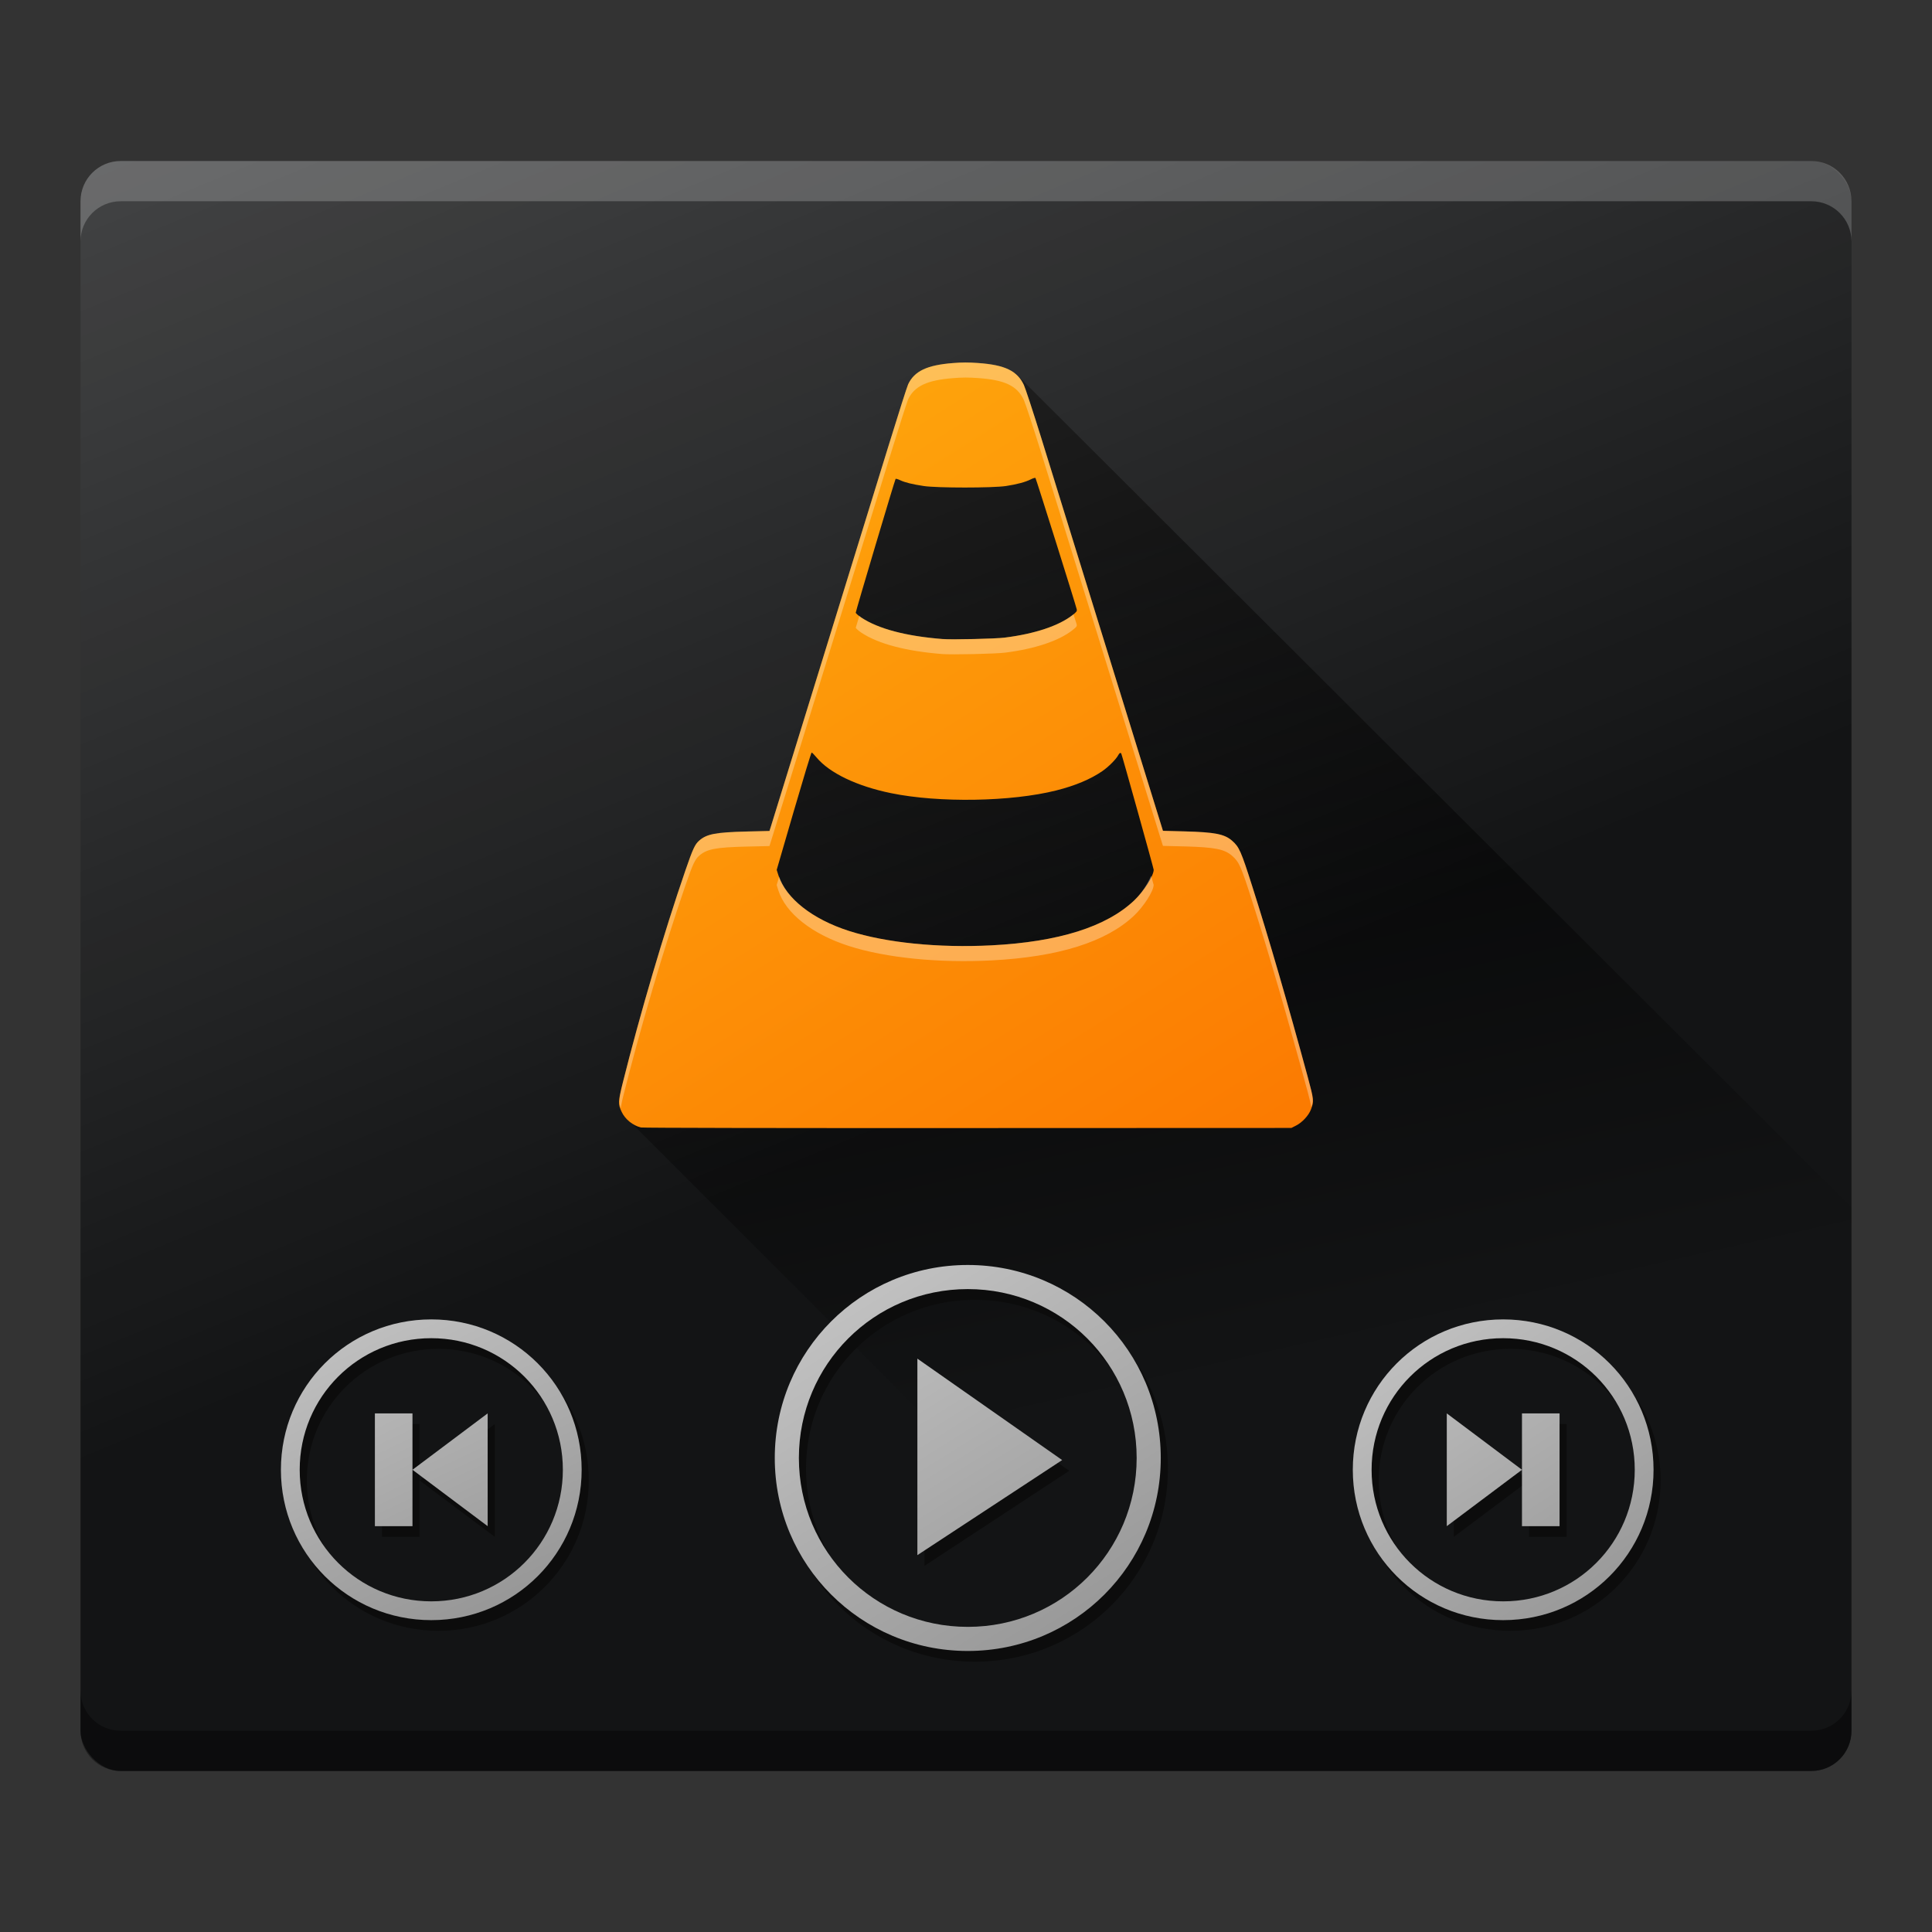<?xml version="1.0" encoding="UTF-8" standalone="no"?>
<svg
   xmlns:dc="http://purl.org/dc/elements/1.1/"
   xmlns:cc="http://creativecommons.org/ns#"
   xmlns:rdf="http://www.w3.org/1999/02/22-rdf-syntax-ns#"
   xmlns:svg="http://www.w3.org/2000/svg"
   xmlns="http://www.w3.org/2000/svg"
   xmlns:xlink="http://www.w3.org/1999/xlink"
   xmlns:sodipodi="http://sodipodi.sourceforge.net/DTD/sodipodi-0.dtd"
   xmlns:inkscape="http://www.inkscape.org/namespaces/inkscape"
   width="48"
   height="48"
   id="svg2"
   version="1.1"
   inkscape:version="0.91 r13725"
   sodipodi:docname="vlc.svg">
  <rect width="100%" height="100%" fill="#333333" stroke="none"/>
  <sodipodi:namedview
     pagecolor="#ffffff"
     bordercolor="#666666"
     borderopacity="1"
     objecttolerance="10"
     gridtolerance="10"
     guidetolerance="10"
     inkscape:pageopacity="0"
     inkscape:pageshadow="2"
     inkscape:window-width="640"
     inkscape:window-height="480"
     id="namedview35"
     showgrid="false"
     inkscape:zoom="4"
     inkscape:cx="60.736241"
     inkscape:cy="14.576621"
     inkscape:current-layer="layer2"
     showguides="false"
     inkscape:guide-bbox="true"
     inkscape:object-nodes="true"
     inkscape:snap-global="false"
     showborder="false">
    <inkscape:grid
       type="xygrid"
       id="grid4183" />
    <sodipodi:guide
       position="28,35"
       orientation="0.707,0.707"
       id="guide4268" />
    <sodipodi:guide
       position="15.474,19.313"
       orientation="0.707,0.707"
       id="guide4270" />
  </sodipodi:namedview>
  <defs
     id="defs4">
    <linearGradient
       id="linearGradient4461"
       inkscape:collect="always">
      <stop
         id="stop4463"
         offset="0"
         style="stop-color:#000000;stop-opacity:0.914" />
      <stop
         id="stop4465"
         offset="1"
         style="stop-color:#000000;stop-opacity:0;" />
    </linearGradient>
    <linearGradient
       id="linearGradient4455"
       inkscape:collect="always">
      <stop
         id="stop4457"
         offset="0"
         style="stop-color:#909090;stop-opacity:1;" />
      <stop
         id="stop4459"
         offset="1"
         style="stop-color:#c8c8c8;stop-opacity:0.996" />
    </linearGradient>
    <linearGradient
       id="linearGradient4449"
       inkscape:collect="always">
      <stop
         id="stop4451"
         offset="0"
         style="stop-color:#909090;stop-opacity:1;" />
      <stop
         id="stop4453"
         offset="1"
         style="stop-color:#c8c8c8;stop-opacity:0.996" />
    </linearGradient>
    <linearGradient
       id="linearGradient4443"
       inkscape:collect="always">
      <stop
         id="stop4445"
         offset="0"
         style="stop-color:#909090;stop-opacity:1;" />
      <stop
         id="stop4447"
         offset="1"
         style="stop-color:#c8c8c8;stop-opacity:0.996" />
    </linearGradient>
    <linearGradient
       inkscape:collect="always"
       id="linearGradient4369">
      <stop
         style="stop-color:#909090;stop-opacity:1;"
         offset="0"
         id="stop4371" />
      <stop
         style="stop-color:#bbbbbb;stop-opacity:0.996"
         offset="1"
         id="stop4373" />
    </linearGradient>
    <linearGradient
       inkscape:collect="always"
       id="linearGradient4272">
      <stop
         style="stop-color:#fb7600;stop-opacity:1"
         offset="0"
         id="stop4274" />
      <stop
         style="stop-color:#ffb00f;stop-opacity:1"
         offset="1"
         id="stop4276" />
    </linearGradient>
    <linearGradient
       inkscape:collect="always"
       id="linearGradient4214">
      <stop
         style="stop-color:#ffffff;stop-opacity:1;"
         offset="0"
         id="stop4216" />
      <stop
         style="stop-color:#ffffff;stop-opacity:0;"
         offset="1"
         id="stop4218" />
    </linearGradient>
    <linearGradient
       id="a"
       y1="547.634"
       y2="499.679"
       x2="388.865"
       gradientUnits="userSpaceOnUse"
       gradientTransform="translate(-384.57,-499.8)"
       x1="428.816">
      <stop
         stop-color="#2a2c2f"
         id="stop7" />
      <stop
         offset="1"
         stop-color="#536161"
         id="stop9" />
    </linearGradient>
    <linearGradient
       id="b"
       y1="44"
       y2="12"
       x2="14"
       gradientUnits="userSpaceOnUse"
       x1="36">
      <stop
         stop-color="#536161"
         id="stop12"
         style="stop-color:#bfc9c9;stop-opacity:1" />
      <stop
         offset="1"
         stop-color="#f4f5f5"
         id="stop14"
         style="stop-color:#fbfbfb;stop-opacity:1" />
    </linearGradient>
    <linearGradient
       id="c"
       y1="529.8"
       x1="418.57"
       y2="539.825"
       x2="419.974"
       gradientUnits="userSpaceOnUse"
       gradientTransform="translate(-384.57,-499.8)">
      <stop
         stop-color="#292c2f"
         id="stop17" />
      <stop
         offset="1"
         stop-opacity="0"
         id="stop19" />
    </linearGradient>
    <style
       id="current-color-scheme"
       type="text/css">
      .ColorScheme-Text {
        color:#4d4d4d;
      }
      </style>
    <linearGradient
       inkscape:collect="always"
       xlink:href="#linearGradient4214"
       id="linearGradient4220"
       x1="9.25"
       y1="-11"
       x2="25"
       y2="27"
       gradientUnits="userSpaceOnUse" />
    <linearGradient
       id="c-6"
       y1="527.014"
       x1="406.501"
       y2="539.825"
       x2="419.974"
       gradientUnits="userSpaceOnUse"
       gradientTransform="translate(-404.99,-523.8)">
      <stop
         stop-color="#292c2f"
         id="stop17-7" />
      <stop
         offset="1"
         stop-opacity="0"
         id="stop19-5" />
    </linearGradient>
    <linearGradient
       inkscape:collect="always"
       xlink:href="#linearGradient4461"
       id="linearGradient4304"
       x1="20.279"
       y1="15.257"
       x2="25.024"
       y2="36.243"
       gradientUnits="userSpaceOnUse"
       gradientTransform="translate(6.243,-2)" />
    <style
       id="current-color-scheme-6"
       type="text/css">
      .ColorScheme-Text {
        color:#4d4d4d;
      }
      </style>
    <style
       id="current-color-scheme-7"
       type="text/css">
      .ColorScheme-Text {
        color:#4d4d4d;
      }
      </style>
    <style
       id="current-color-scheme-5"
       type="text/css">
      .ColorScheme-Text {
        color:#4d4d4d;
      }
      </style>
    <linearGradient
       inkscape:collect="always"
       xlink:href="#linearGradient4272"
       id="linearGradient4278"
       x1="31.46"
       y1="32.021"
       x2="15.496"
       y2="6.765"
       gradientUnits="userSpaceOnUse"
       gradientTransform="translate(0,-1)" />
    <linearGradient
       inkscape:collect="always"
       xlink:href="#linearGradient4443"
       id="linearGradient4375"
       x1="14.709"
       y1="41.378"
       x2="10.161"
       y2="31.744"
       gradientUnits="userSpaceOnUse"
       gradientTransform="translate(-2.25,0)" />
    <linearGradient
       inkscape:collect="always"
       xlink:href="#linearGradient4449"
       id="linearGradient4400"
       gradientUnits="userSpaceOnUse"
       x1="28.055"
       y1="42.439"
       x2="20.856"
       y2="30.948"
       gradientTransform="translate(-0.5,0)" />
    <linearGradient
       gradientTransform="translate(-9.229,-32.78)"
       inkscape:collect="always"
       xlink:href="#linearGradient4369"
       id="linearGradient4375-0"
       x1="14.709"
       y1="41.378"
       x2="10.161"
       y2="31.744"
       gradientUnits="userSpaceOnUse" />
    <linearGradient
       inkscape:collect="always"
       xlink:href="#linearGradient4455"
       id="linearGradient4435"
       gradientUnits="userSpaceOnUse"
       x1="39.192"
       y1="41.466"
       x2="32.965"
       y2="31.832"
       gradientTransform="translate(1.25,0)" />
  </defs>
  <rect
     style="fill:#131415;fill-opacity:1"
     id="rect23"
     height="40"
     rx="1"
     y="4"
     x="2"
     width="44"
     ry="1" />
  <path
     style="color:#000000;clip-rule:nonzero;display:inline;overflow:visible;visibility:visible;opacity:1;isolation:auto;mix-blend-mode:normal;color-interpolation:sRGB;color-interpolation-filters:linearRGB;solid-color:#000000;solid-opacity:1;fill:url(#linearGradient4304);fill-opacity:1;fill-rule:evenodd;stroke:none;stroke-width:1;stroke-linecap:butt;stroke-linejoin:miter;stroke-miterlimit:4;stroke-dasharray:none;stroke-dashoffset:0;stroke-opacity:1;color-rendering:auto;image-rendering:auto;shape-rendering:auto;text-rendering:auto;enable-background:accumulate"
     d="M 15.474,27.687 30.787,43 46,43 46,30 25.219,9.266 22.949,9.389 19.072,21.246 Z"
     id="path4265"
     inkscape:connector-curvature="0"
     sodipodi:nodetypes="cccccccc" />
  <path
     style="opacity:0.385;fill:#000000;fill-opacity:1"
     d="m 2,42 0,1 c 0,0.554 0.446,1 1,1 l 42,0 c 0.554,0 1,-0.446 1,-1 l 0,-1 c 0,0.554 -0.446,1 -1,1 L 3,43 C 2.446,43 2,42.554 2,42 Z"
     id="rect4185"
     inkscape:connector-curvature="0"
     sodipodi:nodetypes="csssscssc" />
  <path
     id="path4200"
     d="M 2,6 2,5 C 2,4.446 2.446,4 3,4 l 42,0 c 0.554,0 1,0.446 1,1 l 0,1 C 46,5.446 45.554,5 45,5 L 3,5 C 2.446,5 2,5.446 2,6 Z"
     style="opacity:0.21;fill:#ffffff;fill-opacity:1"
     inkscape:connector-curvature="0"
     sodipodi:nodetypes="csssscssc" />
  <g
     inkscape:groupmode="layer"
     id="layer1"
     inkscape:label="Layer 1" />
  <path
     sodipodi:nodetypes="sssssssssscccc"
     inkscape:connector-curvature="0"
     style="color:#4d4d4d;clip-rule:nonzero;display:inline;overflow:visible;visibility:visible;opacity:1;isolation:auto;mix-blend-mode:normal;color-interpolation:sRGB;color-interpolation-filters:linearRGB;solid-color:#000000;solid-opacity:1;fill:#0c0c0c;fill-opacity:1;fill-rule:nonzero;stroke:none;stroke-width:1;stroke-linecap:butt;stroke-linejoin:miter;stroke-miterlimit:4;stroke-dasharray:none;stroke-dashoffset:0;stroke-opacity:1;color-rendering:auto;image-rendering:auto;shape-rendering:auto;text-rendering:auto;enable-background:accumulate"
     d="m 24.221,31.694 c -2.657,0 -4.795,2.139 -4.795,4.795 0,2.657 2.139,4.795 4.795,4.795 2.657,0 4.795,-2.139 4.795,-4.795 0,-2.657 -2.139,-4.795 -4.795,-4.795 z m 0,0.599 c 2.324,0 4.196,1.871 4.196,4.196 0,2.324 -1.871,4.196 -4.196,4.196 -2.324,0 -4.196,-1.871 -4.196,-4.196 0,-2.324 1.871,-4.196 4.196,-4.196 z m -1.252,1.728 0,4.882 3.597,-2.362 z"
     class="ColorScheme-Text"
     id="path4363" />
  <g
     inkscape:groupmode="layer"
     id="layer2"
     inkscape:label="Layer 2"
     style="display:inline">
    <rect
       ry="1"
       width="44"
       x="2"
       y="4"
       rx="1"
       height="40"
       id="rect4212"
       style="opacity:0.276;fill:url(#linearGradient4220);fill-opacity:1" />
  </g>
  <path
     inkscape:connector-curvature="0"
     id="path4210"
     d="m 15.919,28.01 c -0.194,-0.046 -0.387,-0.202 -0.472,-0.382 -0.096,-0.202 -0.094,-0.248 0.031,-0.748 0.421,-1.681 1.021,-3.716 1.552,-5.257 0.183,-0.533 0.236,-0.647 0.341,-0.738 0.187,-0.164 0.407,-0.206 1.177,-0.226 l 0.569,-0.014 0.03,-0.091 c 0.049,-0.152 2.32,-7.502 2.928,-9.476 0.242,-0.785 0.461,-1.474 0.488,-1.53 0.156,-0.329 0.47,-0.478 1.114,-0.528 0.232,-0.018 0.378,-0.018 0.625,-5.22e-4 0.666,0.048 0.971,0.194 1.136,0.546 0.037,0.079 0.232,0.674 0.434,1.324 0.31,0.997 2.76,8.907 2.957,9.544 l 0.064,0.208 0.544,0.015 c 0.753,0.02 0.987,0.067 1.177,0.234 0.173,0.151 0.221,0.261 0.495,1.121 0.405,1.269 0.899,2.967 1.383,4.752 0.155,0.572 0.157,0.591 0.078,0.801 -0.055,0.148 -0.217,0.323 -0.37,0.4 l -0.116,0.059 -8.046,0.003 c -4.645,0.002 -8.077,-0.004 -8.12,-0.015 z m 8.716,-4.523 c 1.664,-0.086 2.85,-0.459 3.542,-1.114 0.241,-0.228 0.486,-0.613 0.486,-0.764 0,-0.034 -0.788,-2.858 -0.805,-2.886 -0.019,-0.031 -0.047,-0.017 -0.077,0.041 -0.051,0.098 -0.24,0.288 -0.392,0.393 -0.293,0.202 -0.676,0.363 -1.145,0.481 -1.121,0.282 -2.916,0.312 -4.105,0.068 -0.85,-0.174 -1.53,-0.5 -1.853,-0.888 -0.056,-0.067 -0.11,-0.122 -0.121,-0.122 -0.011,0 -0.21,0.656 -0.444,1.458 l -0.424,1.458 0.042,0.133 c 0.182,0.572 0.839,1.09 1.754,1.384 0.917,0.294 2.224,0.426 3.542,0.358 z m 0.336,-7.647 c 0.739,-0.093 1.338,-0.293 1.675,-0.558 0.102,-0.08 0.115,-0.098 0.105,-0.145 -0.018,-0.091 -1.009,-3.245 -1.025,-3.262 -0.008,-0.009 -0.06,0.006 -0.115,0.034 -0.134,0.068 -0.342,0.124 -0.618,0.166 -0.332,0.05 -1.71,0.05 -2.043,2e-5 -0.289,-0.044 -0.463,-0.087 -0.587,-0.145 -0.054,-0.026 -0.105,-0.04 -0.112,-0.032 -0.017,0.019 -0.99,3.284 -0.99,3.323 0,0.017 0.062,0.072 0.138,0.122 0.421,0.28 1.108,0.462 2.015,0.534 0.236,0.019 1.319,-0.006 1.556,-0.036 z"
     style="fill:url(#linearGradient4278);fill-opacity:1" />
  <path
     inkscape:connector-curvature="0"
     style="color:#4d4d4d;clip-rule:nonzero;display:inline;overflow:visible;visibility:visible;opacity:1;isolation:auto;mix-blend-mode:normal;color-interpolation:sRGB;color-interpolation-filters:linearRGB;solid-color:#000000;solid-opacity:1;fill:#0c0c0c;fill-opacity:1;fill-rule:nonzero;stroke:none;stroke-width:1;stroke-linecap:butt;stroke-linejoin:miter;stroke-miterlimit:4;stroke-dasharray:none;stroke-dashoffset:0;stroke-opacity:1;color-rendering:auto;image-rendering:auto;shape-rendering:auto;text-rendering:auto;enable-background:accumulate"
     d="m 10.892,33.045 c -2.07,0 -3.736,1.666 -3.736,3.736 0,2.07 1.666,3.736 3.736,3.736 2.07,0 3.736,-1.666 3.736,-3.736 0,-2.07 -1.666,-3.736 -3.736,-3.736 z m 0,0.467 c 1.811,0 3.269,1.458 3.269,3.269 0,1.811 -1.458,3.269 -3.269,3.269 -1.811,0 -3.269,-1.458 -3.269,-3.269 0,-1.811 1.458,-3.269 3.269,-3.269 z m -1.401,1.868 0,2.802 0.934,0 0,-1.401 0,-1.401 -0.934,0 z m 0.934,1.401 1.868,1.401 0,-2.802 -1.868,1.401 z"
     class="ColorScheme-Text"
     id="path4365" />
  <path
     id="path4220"
     class="ColorScheme-Text"
     d="m 24.044,31.428 c -2.657,0 -4.795,2.139 -4.795,4.795 0,2.657 2.139,4.795 4.795,4.795 2.657,0 4.795,-2.139 4.795,-4.795 0,-2.657 -2.139,-4.795 -4.795,-4.795 z m 0,0.599 c 2.324,0 4.196,1.871 4.196,4.196 0,2.324 -1.871,4.196 -4.196,4.196 -2.324,0 -4.196,-1.871 -4.196,-4.196 0,-2.324 1.871,-4.196 4.196,-4.196 z m -1.252,1.728 0,4.882 3.597,-2.362 z"
     style="color:#4d4d4d;clip-rule:nonzero;display:inline;overflow:visible;visibility:visible;opacity:1;isolation:auto;mix-blend-mode:normal;color-interpolation:sRGB;color-interpolation-filters:linearRGB;solid-color:#000000;solid-opacity:1;fill:url(#linearGradient4400);fill-opacity:1;fill-rule:nonzero;stroke:none;stroke-width:1;stroke-linecap:butt;stroke-linejoin:miter;stroke-miterlimit:4;stroke-dasharray:none;stroke-dashoffset:0;stroke-opacity:1;color-rendering:auto;image-rendering:auto;shape-rendering:auto;text-rendering:auto;enable-background:accumulate"
     inkscape:connector-curvature="0"
     sodipodi:nodetypes="sssssssssscccc" />
  <path
     inkscape:connector-curvature="0"
     style="color:#4d4d4d;clip-rule:nonzero;display:inline;overflow:visible;visibility:visible;opacity:1;isolation:auto;mix-blend-mode:normal;color-interpolation:sRGB;color-interpolation-filters:linearRGB;solid-color:#000000;solid-opacity:1;fill:#0c0c0c;fill-opacity:1;fill-rule:nonzero;stroke:none;stroke-width:1;stroke-linecap:butt;stroke-linejoin:miter;stroke-miterlimit:4;stroke-dasharray:none;stroke-dashoffset:0;stroke-opacity:1;color-rendering:auto;image-rendering:auto;shape-rendering:auto;text-rendering:auto;enable-background:accumulate"
     d="m 37.522,33.045 c -2.07,0 -3.736,1.666 -3.736,3.736 0,2.07 1.666,3.736 3.736,3.736 2.07,0 3.736,-1.666 3.736,-3.736 0,-2.07 -1.666,-3.736 -3.736,-3.736 z m 0,0.467 c 1.811,0 3.269,1.458 3.269,3.269 0,1.811 -1.458,3.269 -3.269,3.269 -1.811,0 -3.269,-1.458 -3.269,-3.269 0,-1.811 1.458,-3.269 3.269,-3.269 z m -1.401,1.868 0,2.802 1.868,-1.401 -1.868,-1.401 z m 1.868,1.401 0,1.401 0.934,0 0,-2.802 -0.934,0 0,1.401 z"
     class="ColorScheme-Text"
     id="path4367" />
  <path
     id="path4232"
     class="ColorScheme-Text"
     d="m 10.715,32.78 c -2.07,0 -3.736,1.666 -3.736,3.736 0,2.07 1.666,3.736 3.736,3.736 2.07,0 3.736,-1.666 3.736,-3.736 0,-2.07 -1.666,-3.736 -3.736,-3.736 z m 0,0.467 c 1.811,0 3.269,1.458 3.269,3.269 0,1.811 -1.458,3.269 -3.269,3.269 -1.811,0 -3.269,-1.458 -3.269,-3.269 0,-1.811 1.458,-3.269 3.269,-3.269 z m -1.401,1.868 0,2.802 0.934,0 0,-1.401 0,-1.401 -0.934,0 z m 0.934,1.401 1.868,1.401 0,-2.802 -1.868,1.401 z"
     style="color:#4d4d4d;clip-rule:nonzero;display:inline;overflow:visible;visibility:visible;opacity:1;isolation:auto;mix-blend-mode:normal;color-interpolation:sRGB;color-interpolation-filters:linearRGB;solid-color:#000000;solid-opacity:1;fill:url(#linearGradient4375);fill-opacity:1;fill-rule:nonzero;stroke:none;stroke-width:1;stroke-linecap:butt;stroke-linejoin:miter;stroke-miterlimit:4;stroke-dasharray:none;stroke-dashoffset:0;stroke-opacity:1;color-rendering:auto;image-rendering:auto;shape-rendering:auto;text-rendering:auto;enable-background:accumulate"
     inkscape:connector-curvature="0" />
  <path
     id="path4244"
     class="ColorScheme-Text"
     d="m 37.346,32.78 c -2.07,0 -3.736,1.666 -3.736,3.736 0,2.07 1.666,3.736 3.736,3.736 2.07,0 3.736,-1.666 3.736,-3.736 0,-2.07 -1.666,-3.736 -3.736,-3.736 z m 0,0.467 c 1.811,0 3.269,1.458 3.269,3.269 0,1.811 -1.458,3.269 -3.269,3.269 -1.811,0 -3.269,-1.458 -3.269,-3.269 0,-1.811 1.458,-3.269 3.269,-3.269 z m -1.401,1.868 0,2.802 1.868,-1.401 -1.868,-1.401 z m 1.868,1.401 0,1.401 0.934,0 0,-2.802 -0.934,0 0,1.401 z"
     style="color:#4d4d4d;clip-rule:nonzero;display:inline;overflow:visible;visibility:visible;opacity:1;isolation:auto;mix-blend-mode:normal;color-interpolation:sRGB;color-interpolation-filters:linearRGB;solid-color:#000000;solid-opacity:1;fill:url(#linearGradient4435);fill-opacity:1;fill-rule:nonzero;stroke:none;stroke-width:1;stroke-linecap:butt;stroke-linejoin:miter;stroke-miterlimit:4;stroke-dasharray:none;stroke-dashoffset:0;stroke-opacity:1;color-rendering:auto;image-rendering:auto;shape-rendering:auto;text-rendering:auto;enable-background:accumulate"
     inkscape:connector-curvature="0" />
  <path
     style="fill:#ffffff;fill-opacity:1;opacity:0.309"
     d="M 24.303 9.018 C 24.056 9 23.909 9.001 23.678 9.02 C 23.033 9.07 22.718 9.218 22.562 9.547 C 22.536 9.603 22.316 10.293 22.074 11.078 C 21.467 13.052 19.196 20.401 19.146 20.553 L 19.117 20.645 L 18.549 20.658 C 17.778 20.677 17.558 20.72 17.371 20.885 C 17.267 20.976 17.213 21.09 17.029 21.623 C 16.498 23.165 15.899 25.198 15.479 26.879 C 15.377 27.286 15.374 27.397 15.422 27.531 C 15.438 27.448 15.443 27.396 15.479 27.254 C 15.899 25.573 16.498 23.54 17.029 21.998 C 17.213 21.465 17.267 21.351 17.371 21.26 C 17.558 21.095 17.778 21.052 18.549 21.033 L 19.117 21.02 L 19.146 20.928 C 19.196 20.776 21.467 13.427 22.074 11.453 C 22.316 10.668 22.536 9.978 22.562 9.922 C 22.718 9.593 23.033 9.445 23.678 9.395 C 23.909 9.376 24.056 9.375 24.303 9.393 C 24.969 9.44 25.273 9.587 25.438 9.939 C 25.474 10.018 25.671 10.614 25.873 11.264 C 26.183 12.26 28.632 20.17 28.828 20.807 L 28.893 21.016 L 29.438 21.029 C 30.19 21.05 30.423 21.097 30.613 21.264 C 30.786 21.415 30.835 21.525 31.109 22.385 C 31.515 23.654 32.009 25.352 32.492 27.137 C 32.546 27.335 32.56 27.411 32.58 27.508 C 32.635 27.347 32.631 27.275 32.492 26.762 C 32.009 24.977 31.515 23.279 31.109 22.01 C 30.835 21.15 30.786 21.04 30.613 20.889 C 30.423 20.722 30.19 20.675 29.438 20.654 L 28.893 20.641 L 28.828 20.432 C 28.632 19.795 26.183 11.885 25.873 10.889 C 25.671 10.239 25.474 9.643 25.438 9.564 C 25.273 9.212 24.969 9.065 24.303 9.018 z M 26.67 15.26 C 26.66 15.268 26.659 15.271 26.646 15.281 C 26.309 15.547 25.71 15.747 24.971 15.84 C 24.734 15.87 23.65 15.894 23.414 15.875 C 22.506 15.803 21.82 15.622 21.398 15.342 C 21.372 15.324 21.371 15.316 21.35 15.299 C 21.336 15.349 21.262 15.59 21.262 15.594 C 21.262 15.611 21.323 15.666 21.398 15.717 C 21.82 15.997 22.506 16.178 23.414 16.25 C 23.65 16.269 24.734 16.245 24.971 16.215 C 25.71 16.122 26.309 15.922 26.646 15.656 C 26.748 15.576 26.759 15.559 26.75 15.512 C 26.749 15.505 26.682 15.301 26.67 15.26 z M 28.598 21.756 C 28.525 21.939 28.366 22.193 28.176 22.373 C 27.484 23.028 26.298 23.4 24.635 23.486 C 23.317 23.554 22.01 23.423 21.094 23.129 C 20.198 22.842 19.555 22.339 19.357 21.781 L 19.297 21.988 L 19.338 22.121 C 19.52 22.693 20.179 23.211 21.094 23.504 C 22.01 23.798 23.317 23.929 24.635 23.861 C 26.298 23.775 27.484 23.403 28.176 22.748 C 28.417 22.52 28.662 22.135 28.662 21.984 C 28.662 21.982 28.607 21.791 28.598 21.756 z "
     id="path4280" />
</svg>
